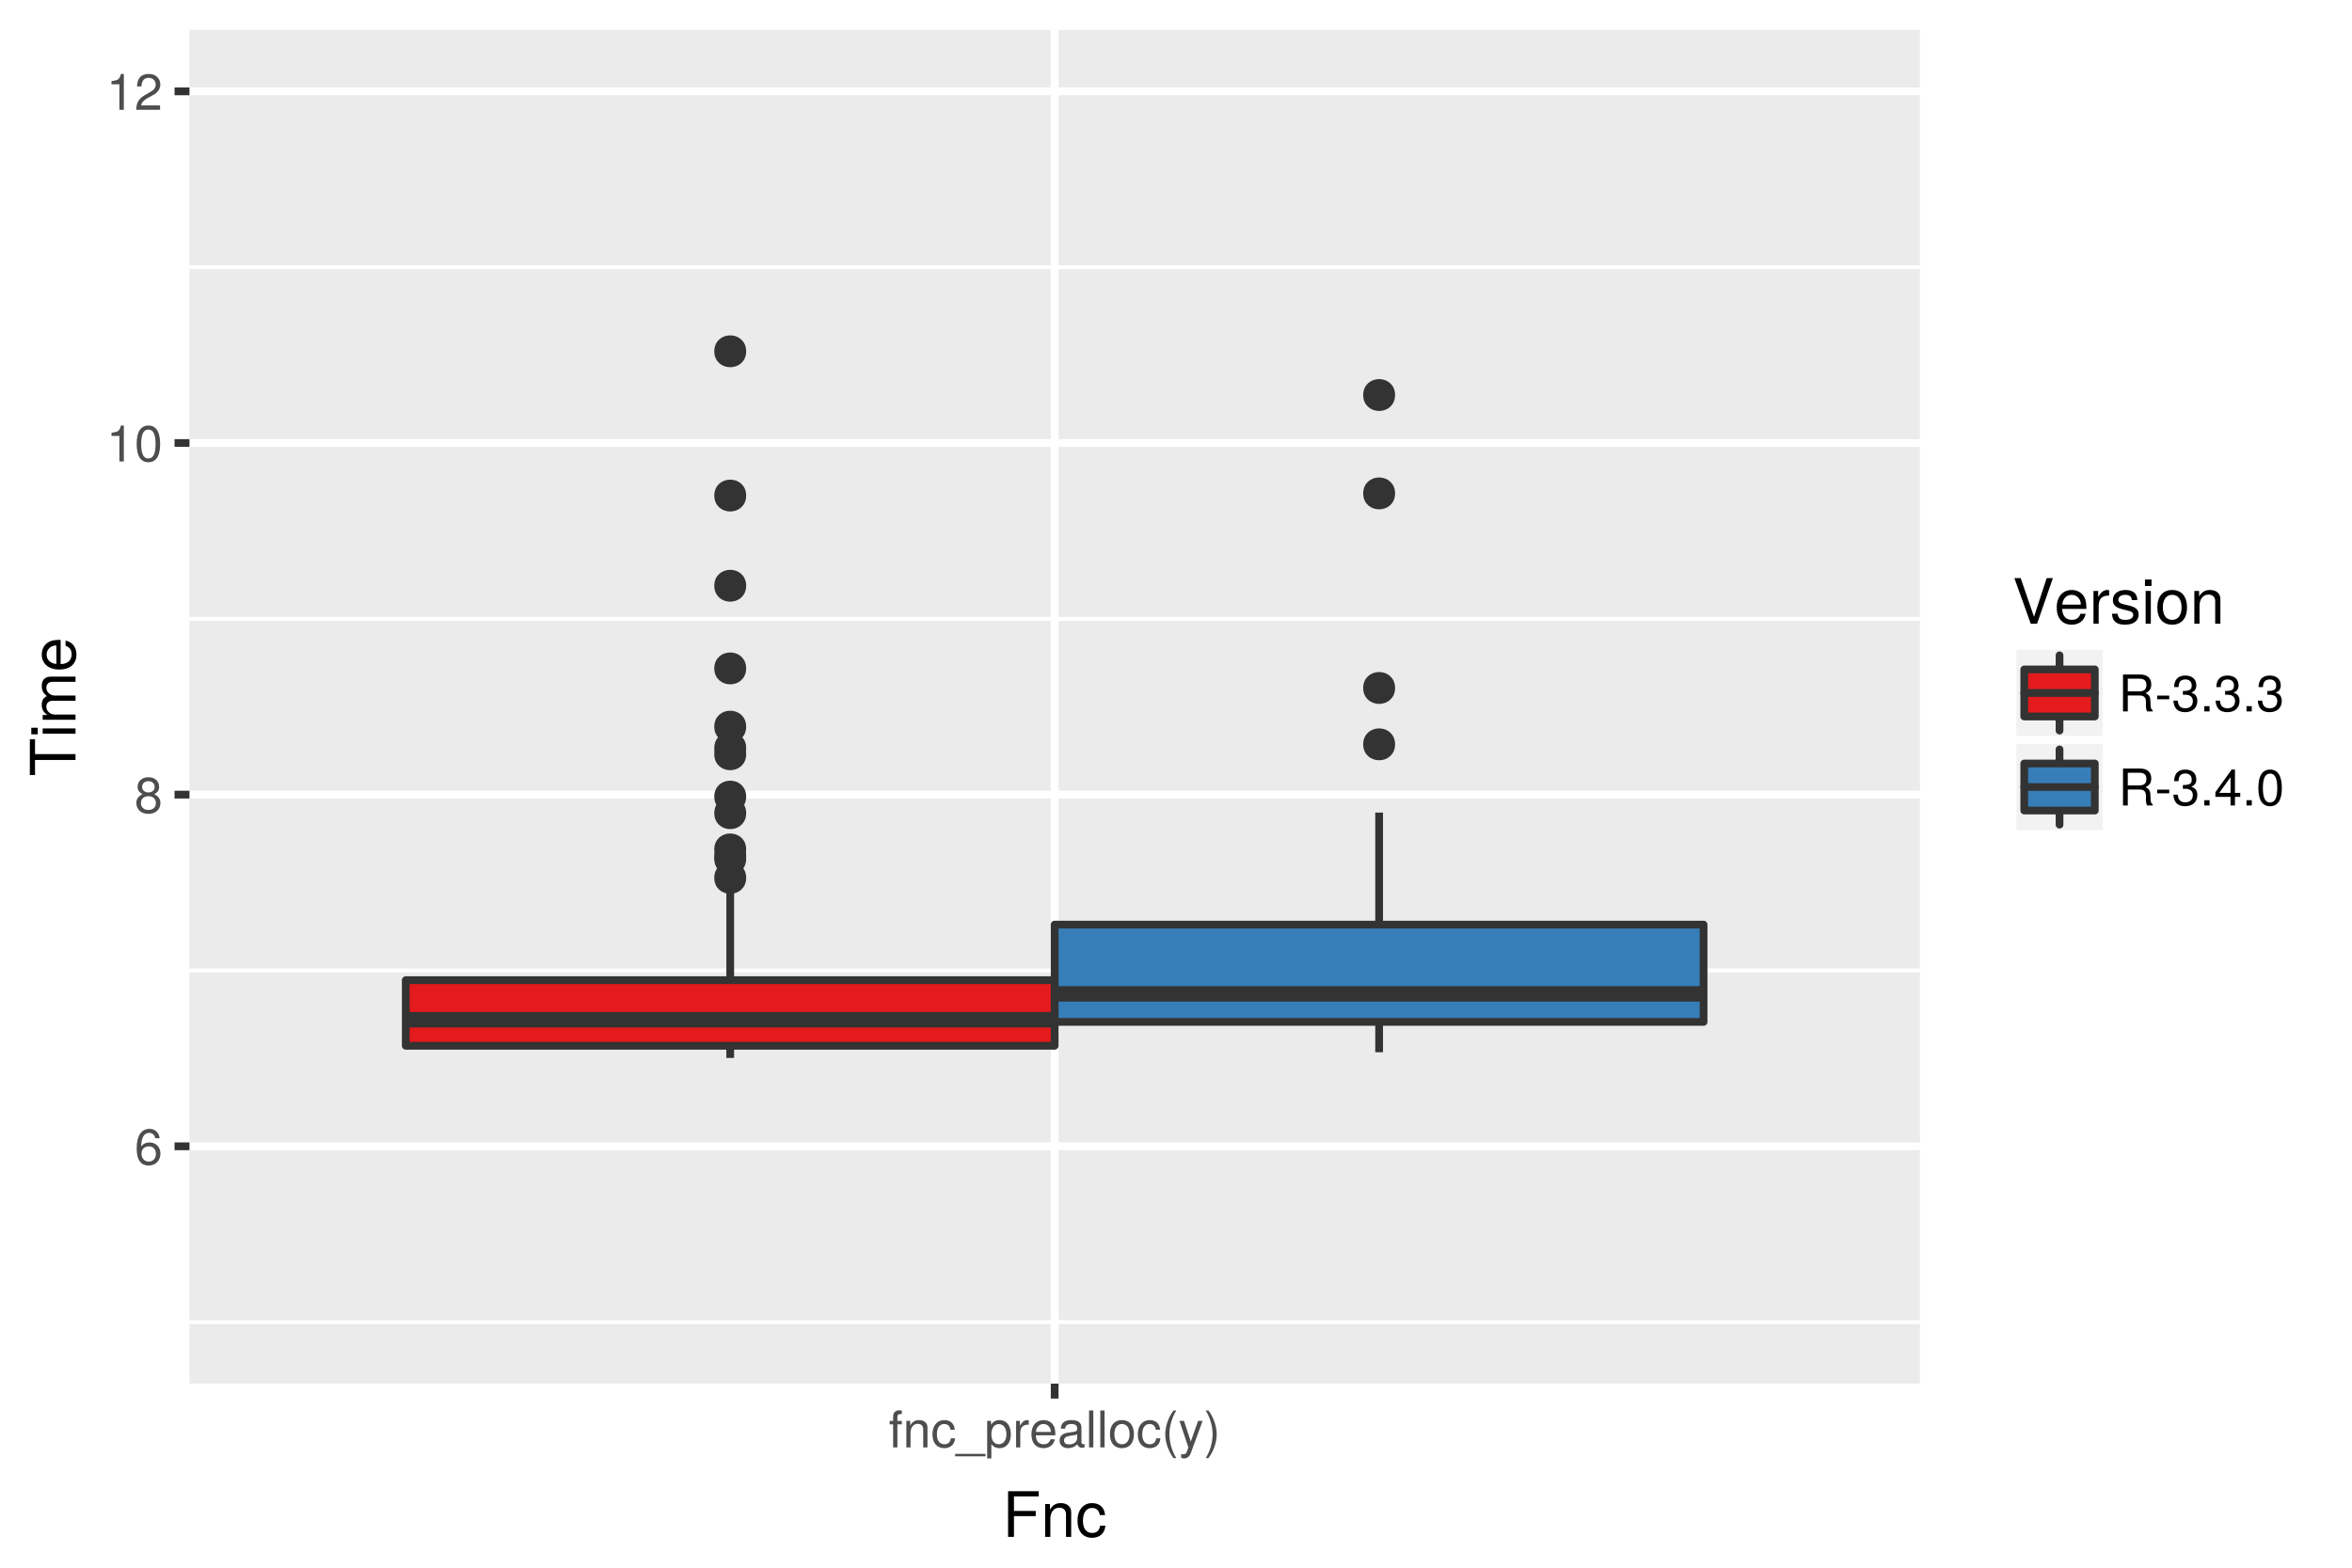 <?xml version="1.0" encoding="UTF-8"?>
<svg xmlns="http://www.w3.org/2000/svg" xmlns:xlink="http://www.w3.org/1999/xlink" width="432pt" height="288pt" viewBox="0 0 432 288" version="1.1">
<defs>
<g>
<symbol overflow="visible" id="glyph0-0">
<path style="stroke:none;" d=""/>
</symbol>
<symbol overflow="visible" id="glyph0-1">
<path style="stroke:none;" d="M 4.766 -2.047 C 4.766 -3.266 3.938 -4.094 2.75 -4.094 C 2.094 -4.094 1.594 -3.844 1.234 -3.359 C 1.25 -4.969 1.766 -5.859 2.703 -5.859 C 3.281 -5.859 3.688 -5.5 3.812 -4.875 L 4.625 -4.875 C 4.469 -5.953 3.766 -6.594 2.766 -6.594 C 1.234 -6.594 0.406 -5.297 0.406 -3 C 0.406 -0.953 1.109 0.141 2.609 0.141 C 3.875 0.141 4.766 -0.75 4.766 -2.047 Z M 3.938 -1.984 C 3.938 -1.156 3.375 -0.578 2.625 -0.578 C 1.859 -0.578 1.281 -1.188 1.281 -2.031 C 1.281 -2.844 1.844 -3.375 2.656 -3.375 C 3.438 -3.375 3.938 -2.859 3.938 -1.984 Z M 3.938 -1.984 "/>
</symbol>
<symbol overflow="visible" id="glyph0-2">
<path style="stroke:none;" d="M 4.766 -1.859 C 4.766 -2.594 4.391 -3.109 3.641 -3.469 C 4.312 -3.875 4.531 -4.219 4.531 -4.828 C 4.531 -5.859 3.734 -6.594 2.562 -6.594 C 1.391 -6.594 0.578 -5.859 0.578 -4.828 C 0.578 -4.219 0.797 -3.891 1.469 -3.469 C 0.719 -3.109 0.344 -2.594 0.344 -1.875 C 0.344 -0.656 1.25 0.141 2.562 0.141 C 3.859 0.141 4.766 -0.656 4.766 -1.859 Z M 3.703 -4.812 C 3.703 -4.203 3.25 -3.797 2.562 -3.797 C 1.875 -3.797 1.406 -4.203 1.406 -4.828 C 1.406 -5.453 1.875 -5.859 2.562 -5.859 C 3.25 -5.859 3.703 -5.453 3.703 -4.812 Z M 3.938 -1.844 C 3.938 -1.062 3.375 -0.578 2.531 -0.578 C 1.734 -0.578 1.188 -1.078 1.188 -1.844 C 1.188 -2.625 1.734 -3.109 2.562 -3.109 C 3.375 -3.109 3.938 -2.625 3.938 -1.844 Z M 3.938 -1.844 "/>
</symbol>
<symbol overflow="visible" id="glyph0-3">
<path style="stroke:none;" d="M 3.219 0 L 3.219 -6.594 L 2.688 -6.594 C 2.406 -5.578 2.219 -5.438 0.953 -5.281 L 0.953 -4.688 L 2.406 -4.688 L 2.406 0 Z M 3.219 0 "/>
</symbol>
<symbol overflow="visible" id="glyph0-4">
<path style="stroke:none;" d="M 4.719 -3.172 C 4.719 -5.453 3.984 -6.594 2.562 -6.594 C 1.141 -6.594 0.406 -5.438 0.406 -3.219 C 0.406 -1 1.141 0.141 2.562 0.141 C 3.953 0.141 4.719 -1 4.719 -3.172 Z M 3.875 -3.25 C 3.875 -1.375 3.453 -0.547 2.531 -0.547 C 1.672 -0.547 1.234 -1.406 1.234 -3.219 C 1.234 -5.016 1.672 -5.859 2.562 -5.859 C 3.438 -5.859 3.875 -5.016 3.875 -3.25 Z M 3.875 -3.25 "/>
</symbol>
<symbol overflow="visible" id="glyph0-5">
<path style="stroke:none;" d="M 4.75 -4.656 C 4.75 -5.766 3.891 -6.594 2.641 -6.594 C 1.297 -6.594 0.516 -5.906 0.469 -4.297 L 1.281 -4.297 C 1.344 -5.406 1.797 -5.875 2.609 -5.875 C 3.359 -5.875 3.906 -5.344 3.906 -4.641 C 3.906 -4.125 3.609 -3.672 3.016 -3.344 L 2.172 -2.859 C 0.797 -2.078 0.391 -1.453 0.312 0 L 4.703 0 L 4.703 -0.812 L 1.234 -0.812 C 1.312 -1.344 1.625 -1.688 2.422 -2.172 L 3.359 -2.672 C 4.281 -3.156 4.75 -3.844 4.75 -4.656 Z M 4.75 -4.656 "/>
</symbol>
<symbol overflow="visible" id="glyph0-6">
<path style="stroke:none;" d="M 2.406 -4.234 L 2.406 -4.875 L 1.594 -4.875 L 1.594 -5.641 C 1.594 -5.953 1.781 -6.125 2.125 -6.125 C 2.188 -6.125 2.219 -6.125 2.406 -6.125 L 2.406 -6.766 C 2.219 -6.797 2.125 -6.812 1.969 -6.812 C 1.25 -6.812 0.812 -6.391 0.812 -5.703 L 0.812 -4.875 L 0.172 -4.875 L 0.172 -4.234 L 0.812 -4.234 L 0.812 0 L 1.594 0 L 1.594 -4.234 Z M 2.406 -4.234 "/>
</symbol>
<symbol overflow="visible" id="glyph0-7">
<path style="stroke:none;" d="M 4.531 0 L 4.531 -3.688 C 4.531 -4.484 3.922 -5.016 2.984 -5.016 C 2.266 -5.016 1.797 -4.734 1.359 -4.047 L 1.359 -4.875 L 0.656 -4.875 L 0.656 0 L 1.422 0 L 1.422 -2.688 C 1.422 -3.688 1.969 -4.328 2.75 -4.328 C 3.359 -4.328 3.75 -3.953 3.75 -3.375 L 3.75 0 Z M 4.531 0 "/>
</symbol>
<symbol overflow="visible" id="glyph0-8">
<path style="stroke:none;" d="M 4.438 -1.672 L 3.656 -1.672 C 3.531 -0.891 3.125 -0.578 2.469 -0.578 C 1.609 -0.578 1.094 -1.234 1.094 -2.391 C 1.094 -3.609 1.594 -4.297 2.438 -4.297 C 3.094 -4.297 3.5 -3.906 3.594 -3.234 L 4.375 -3.234 C 4.281 -4.422 3.547 -5.016 2.453 -5.016 C 1.141 -5.016 0.281 -4 0.281 -2.391 C 0.281 -0.812 1.125 0.141 2.438 0.141 C 3.609 0.141 4.344 -0.562 4.438 -1.672 Z M 4.438 -1.672 "/>
</symbol>
<symbol overflow="visible" id="glyph0-9">
<path style="stroke:none;" d="M 5.375 1.641 L 5.375 1.188 L -0.203 1.188 L -0.203 1.641 Z M 5.375 1.641 "/>
</symbol>
<symbol overflow="visible" id="glyph0-10">
<path style="stroke:none;" d="M 4.859 -2.391 C 4.859 -4.031 4.062 -5.016 2.766 -5.016 C 2.109 -5.016 1.578 -4.719 1.219 -4.141 L 1.219 -4.875 L 0.516 -4.875 L 0.516 2.031 L 1.281 2.031 L 1.281 -0.578 C 1.688 -0.078 2.141 0.141 2.781 0.141 C 4.031 0.141 4.859 -0.844 4.859 -2.391 Z M 4.047 -2.406 C 4.047 -1.297 3.484 -0.578 2.641 -0.578 C 1.828 -0.578 1.281 -1.25 1.281 -2.406 C 1.281 -3.547 1.828 -4.281 2.641 -4.281 C 3.5 -4.281 4.047 -3.562 4.047 -2.406 Z M 4.047 -2.406 "/>
</symbol>
<symbol overflow="visible" id="glyph0-11">
<path style="stroke:none;" d="M 2.984 -4.188 L 2.984 -4.984 C 2.859 -5 2.797 -5.016 2.688 -5.016 C 2.188 -5.016 1.797 -4.719 1.359 -3.984 L 1.359 -4.875 L 0.656 -4.875 L 0.656 0 L 1.422 0 L 1.422 -2.531 C 1.422 -3.625 1.781 -4.172 2.984 -4.188 Z M 2.984 -4.188 "/>
</symbol>
<symbol overflow="visible" id="glyph0-12">
<path style="stroke:none;" d="M 4.766 -2.219 C 4.766 -2.922 4.719 -3.359 4.578 -3.734 C 4.266 -4.531 3.516 -5.016 2.609 -5.016 C 1.25 -5.016 0.375 -4 0.375 -2.406 C 0.375 -0.812 1.219 0.141 2.578 0.141 C 3.703 0.141 4.469 -0.5 4.672 -1.484 L 3.891 -1.484 C 3.672 -0.844 3.234 -0.578 2.609 -0.578 C 1.797 -0.578 1.203 -1.094 1.188 -2.219 Z M 3.938 -2.906 C 3.938 -2.906 3.938 -2.859 3.938 -2.844 L 1.203 -2.844 C 1.266 -3.703 1.812 -4.297 2.594 -4.297 C 3.359 -4.297 3.938 -3.656 3.938 -2.906 Z M 3.938 -2.906 "/>
</symbol>
<symbol overflow="visible" id="glyph0-13">
<path style="stroke:none;" d="M 4.969 -0.016 L 4.969 -0.609 C 4.891 -0.578 4.859 -0.578 4.812 -0.578 C 4.531 -0.578 4.391 -0.719 4.391 -0.969 L 4.391 -3.688 C 4.391 -4.547 3.75 -5.016 2.562 -5.016 C 1.375 -5.016 0.656 -4.562 0.609 -3.438 L 1.391 -3.438 C 1.453 -4.031 1.797 -4.297 2.531 -4.297 C 3.219 -4.297 3.609 -4.031 3.609 -3.562 L 3.609 -3.359 C 3.609 -3.047 3.422 -2.906 2.812 -2.828 C 1.703 -2.688 1.547 -2.656 1.25 -2.531 C 0.672 -2.297 0.391 -1.859 0.391 -1.266 C 0.391 -0.375 1 0.141 1.984 0.141 C 2.609 0.141 3.219 -0.125 3.641 -0.578 C 3.734 -0.203 4.062 0.062 4.438 0.062 C 4.609 0.062 4.719 0.047 4.969 -0.016 Z M 3.609 -1.688 C 3.609 -0.984 2.906 -0.547 2.156 -0.547 C 1.547 -0.547 1.203 -0.75 1.203 -1.281 C 1.203 -1.797 1.547 -2.016 2.375 -2.141 C 3.188 -2.25 3.359 -2.281 3.609 -2.406 Z M 3.609 -1.688 "/>
</symbol>
<symbol overflow="visible" id="glyph0-14">
<path style="stroke:none;" d="M 1.406 0 L 1.406 -6.781 L 0.625 -6.781 L 0.625 0 Z M 1.406 0 "/>
</symbol>
<symbol overflow="visible" id="glyph0-15">
<path style="stroke:none;" d="M 4.734 -2.406 C 4.734 -4.078 3.938 -5.016 2.531 -5.016 C 1.156 -5.016 0.328 -4.078 0.328 -2.438 C 0.328 -0.797 1.156 0.141 2.531 0.141 C 3.906 0.141 4.734 -0.797 4.734 -2.406 Z M 3.938 -2.406 C 3.938 -1.266 3.391 -0.578 2.531 -0.578 C 1.672 -0.578 1.141 -1.25 1.141 -2.438 C 1.141 -3.609 1.672 -4.297 2.531 -4.297 C 3.406 -4.297 3.938 -3.609 3.938 -2.406 Z M 3.938 -2.406 "/>
</symbol>
<symbol overflow="visible" id="glyph0-16">
<path style="stroke:none;" d="M 2.703 1.969 C 1.891 0.641 1.438 -0.922 1.438 -2.406 C 1.438 -3.891 1.891 -5.453 2.703 -6.781 L 2.188 -6.781 C 1.266 -5.562 0.672 -3.875 0.672 -2.406 C 0.672 -0.938 1.266 0.75 2.188 1.969 Z M 2.703 1.969 "/>
</symbol>
<symbol overflow="visible" id="glyph0-17">
<path style="stroke:none;" d="M 4.438 -4.875 L 3.609 -4.875 L 2.266 -1.078 L 1.016 -4.875 L 0.188 -4.875 L 1.828 0.016 L 1.531 0.797 C 1.406 1.141 1.25 1.266 0.906 1.266 C 0.797 1.266 0.672 1.25 0.5 1.203 L 0.5 1.906 C 0.656 1.984 0.812 2.031 1.016 2.031 C 1.578 2.031 2.016 1.719 2.281 1.016 Z M 4.438 -4.875 "/>
</symbol>
<symbol overflow="visible" id="glyph0-18">
<path style="stroke:none;" d="M 2.375 -2.406 C 2.375 -3.875 1.797 -5.562 0.859 -6.781 L 0.359 -6.781 C 1.172 -5.453 1.625 -3.891 1.625 -2.406 C 1.625 -0.922 1.172 0.656 0.359 1.969 L 0.859 1.969 C 1.797 0.75 2.375 -0.938 2.375 -2.406 Z M 2.375 -2.406 "/>
</symbol>
<symbol overflow="visible" id="glyph0-19">
<path style="stroke:none;" d="M 6.312 0 L 6.312 -0.219 C 5.984 -0.438 5.906 -0.672 5.906 -1.578 C 5.891 -2.703 5.719 -3.031 4.984 -3.344 C 5.75 -3.719 6.047 -4.188 6.047 -4.969 C 6.047 -6.141 5.312 -6.781 3.984 -6.781 L 0.859 -6.781 L 0.859 0 L 1.734 0 L 1.734 -2.922 L 3.953 -2.922 C 4.719 -2.922 5.078 -2.547 5.078 -1.703 L 5.062 -1.109 C 5.062 -0.688 5.141 -0.281 5.266 0 Z M 5.156 -4.844 C 5.156 -4.047 4.734 -3.688 3.828 -3.688 L 1.734 -3.688 L 1.734 -6.016 L 3.828 -6.016 C 4.781 -6.016 5.156 -5.609 5.156 -4.844 Z M 5.156 -4.844 "/>
</symbol>
<symbol overflow="visible" id="glyph0-20">
<path style="stroke:none;" d="M 2.641 -2.234 L 2.641 -2.906 L 0.422 -2.906 L 0.422 -2.234 Z M 2.641 -2.234 "/>
</symbol>
<symbol overflow="visible" id="glyph0-21">
<path style="stroke:none;" d="M 4.703 -1.922 C 4.703 -2.719 4.375 -3.172 3.594 -3.453 C 4.203 -3.688 4.516 -4.125 4.516 -4.781 C 4.516 -5.906 3.75 -6.594 2.5 -6.594 C 1.172 -6.594 0.469 -5.859 0.438 -4.469 L 1.25 -4.469 C 1.281 -5.438 1.672 -5.875 2.516 -5.875 C 3.234 -5.875 3.672 -5.453 3.672 -4.75 C 3.672 -4.047 3.359 -3.75 2.047 -3.75 L 2.047 -3.062 L 2.5 -3.062 C 3.406 -3.062 3.875 -2.641 3.875 -1.906 C 3.875 -1.078 3.359 -0.578 2.5 -0.578 C 1.609 -0.578 1.172 -1.031 1.109 -1.984 L 0.297 -1.984 C 0.406 -0.516 1.125 0.141 2.469 0.141 C 3.828 0.141 4.703 -0.672 4.703 -1.922 Z M 4.703 -1.922 "/>
</symbol>
<symbol overflow="visible" id="glyph0-22">
<path style="stroke:none;" d="M 1.781 0 L 1.781 -0.969 L 0.812 -0.969 L 0.812 0 Z M 1.781 0 "/>
</symbol>
<symbol overflow="visible" id="glyph0-23">
<path style="stroke:none;" d="M 4.828 -1.578 L 4.828 -2.312 L 3.859 -2.312 L 3.859 -6.594 L 3.25 -6.594 L 0.266 -2.438 L 0.266 -1.578 L 3.047 -1.578 L 3.047 0 L 3.859 0 L 3.859 -1.578 Z M 3.047 -2.312 L 0.969 -2.312 L 3.047 -5.203 Z M 3.047 -2.312 "/>
</symbol>
<symbol overflow="visible" id="glyph1-0">
<path style="stroke:none;" d=""/>
</symbol>
<symbol overflow="visible" id="glyph1-1">
<path style="stroke:none;" d="M 6.656 -7.438 L 6.656 -8.391 L 1.031 -8.391 L 1.031 0 L 2.109 0 L 2.109 -3.812 L 6.109 -3.812 L 6.109 -4.766 L 2.109 -4.766 L 2.109 -7.438 Z M 6.656 -7.438 "/>
</symbol>
<symbol overflow="visible" id="glyph1-2">
<path style="stroke:none;" d="M 5.594 0 L 5.594 -4.547 C 5.594 -5.547 4.859 -6.203 3.688 -6.203 C 2.797 -6.203 2.219 -5.859 1.688 -5.016 L 1.688 -6.031 L 0.812 -6.031 L 0.812 0 L 1.766 0 L 1.766 -3.328 C 1.766 -4.547 2.422 -5.359 3.406 -5.359 C 4.156 -5.359 4.641 -4.906 4.641 -4.172 L 4.641 0 Z M 5.594 0 "/>
</symbol>
<symbol overflow="visible" id="glyph1-3">
<path style="stroke:none;" d="M 5.484 -2.062 L 4.516 -2.062 C 4.359 -1.109 3.859 -0.719 3.047 -0.719 C 1.984 -0.719 1.359 -1.531 1.359 -2.953 C 1.359 -4.469 1.984 -5.312 3.031 -5.312 C 3.828 -5.312 4.328 -4.844 4.453 -4 L 5.422 -4 C 5.297 -5.469 4.375 -6.203 3.031 -6.203 C 1.422 -6.203 0.359 -4.953 0.359 -2.953 C 0.359 -1.016 1.391 0.172 3.031 0.172 C 4.469 0.172 5.375 -0.688 5.484 -2.062 Z M 5.484 -2.062 "/>
</symbol>
<symbol overflow="visible" id="glyph1-4">
<path style="stroke:none;" d="M 7.422 -8.391 L 6.281 -8.391 L 3.953 -1.281 L 1.5 -8.391 L 0.344 -8.391 L 3.359 0 L 4.516 0 Z M 7.422 -8.391 "/>
</symbol>
<symbol overflow="visible" id="glyph1-5">
<path style="stroke:none;" d="M 5.906 -2.734 C 5.906 -3.609 5.828 -4.156 5.656 -4.609 C 5.266 -5.594 4.344 -6.203 3.219 -6.203 C 1.547 -6.203 0.453 -4.953 0.453 -2.984 C 0.453 -1 1.5 0.172 3.203 0.172 C 4.578 0.172 5.531 -0.609 5.766 -1.828 L 4.812 -1.828 C 4.547 -1.031 4 -0.719 3.234 -0.719 C 2.234 -0.719 1.484 -1.359 1.453 -2.734 Z M 4.875 -3.594 C 4.875 -3.594 4.875 -3.547 4.859 -3.516 L 1.484 -3.516 C 1.562 -4.594 2.25 -5.312 3.203 -5.312 C 4.156 -5.312 4.875 -4.531 4.875 -3.594 Z M 4.875 -3.594 "/>
</symbol>
<symbol overflow="visible" id="glyph1-6">
<path style="stroke:none;" d="M 3.688 -5.188 L 3.688 -6.156 C 3.531 -6.188 3.453 -6.203 3.328 -6.203 C 2.703 -6.203 2.234 -5.828 1.672 -4.938 L 1.672 -6.031 L 0.812 -6.031 L 0.812 0 L 1.766 0 L 1.766 -3.125 C 1.766 -4.484 2.203 -5.156 3.688 -5.188 Z M 3.688 -5.188 "/>
</symbol>
<symbol overflow="visible" id="glyph1-7">
<path style="stroke:none;" d="M 5.281 -1.688 C 5.281 -2.594 4.766 -3.031 3.578 -3.328 L 2.656 -3.547 C 1.875 -3.719 1.547 -3.984 1.547 -4.406 C 1.547 -4.953 2.031 -5.312 2.812 -5.312 C 3.594 -5.312 4 -4.984 4.031 -4.344 L 5.031 -4.344 C 5.031 -5.531 4.25 -6.203 2.859 -6.203 C 1.453 -6.203 0.547 -5.469 0.547 -4.359 C 0.547 -3.422 1.031 -2.969 2.453 -2.625 L 3.344 -2.406 C 4.016 -2.25 4.281 -2.047 4.281 -1.609 C 4.281 -1.047 3.719 -0.719 2.875 -0.719 C 2.016 -0.719 1.531 -0.922 1.406 -1.844 L 0.391 -1.844 C 0.438 -0.453 1.219 0.172 2.797 0.172 C 4.312 0.172 5.281 -0.531 5.281 -1.688 Z M 5.281 -1.688 "/>
</symbol>
<symbol overflow="visible" id="glyph1-8">
<path style="stroke:none;" d="M 1.766 0 L 1.766 -6.031 L 0.812 -6.031 L 0.812 0 Z M 1.891 -6.938 L 1.891 -8.125 L 0.688 -8.125 L 0.688 -6.938 Z M 1.891 -6.938 "/>
</symbol>
<symbol overflow="visible" id="glyph1-9">
<path style="stroke:none;" d="M 5.859 -2.969 C 5.859 -5.047 4.859 -6.203 3.125 -6.203 C 1.438 -6.203 0.406 -5.031 0.406 -3.016 C 0.406 -0.984 1.422 0.172 3.141 0.172 C 4.828 0.172 5.859 -0.984 5.859 -2.969 Z M 4.859 -2.984 C 4.859 -1.562 4.203 -0.719 3.141 -0.719 C 2.062 -0.719 1.422 -1.547 1.422 -3.016 C 1.422 -4.469 2.062 -5.312 3.141 -5.312 C 4.219 -5.312 4.859 -4.469 4.859 -2.984 Z M 4.859 -2.984 "/>
</symbol>
<symbol overflow="visible" id="glyph2-0">
<path style="stroke:none;" d=""/>
</symbol>
<symbol overflow="visible" id="glyph2-1">
<path style="stroke:none;" d="M -7.438 -6.812 L -8.391 -6.812 L -8.391 -0.234 L -7.438 -0.234 L -7.438 -3 L 0 -3 L 0 -4.078 L -7.438 -4.078 Z M -7.438 -6.812 "/>
</symbol>
<symbol overflow="visible" id="glyph2-2">
<path style="stroke:none;" d="M 0 -1.766 L -6.031 -1.766 L -6.031 -0.812 L 0 -0.812 Z M -6.938 -1.891 L -8.125 -1.891 L -8.125 -0.688 L -6.938 -0.688 Z M -6.938 -1.891 "/>
</symbol>
<symbol overflow="visible" id="glyph2-3">
<path style="stroke:none;" d="M 0 -8.734 L -4.516 -8.734 C -5.594 -8.734 -6.203 -8.141 -6.203 -7.016 C -6.203 -6.203 -5.953 -5.734 -5.281 -5.156 C -5.922 -4.812 -6.203 -4.328 -6.203 -3.547 C -6.203 -2.734 -5.906 -2.203 -5.172 -1.688 L -6.031 -1.688 L -6.031 -0.812 L 0 -0.812 L 0 -1.766 L -3.781 -1.766 C -4.656 -1.766 -5.359 -2.406 -5.359 -3.188 C -5.359 -3.906 -4.922 -4.297 -4.156 -4.297 L 0 -4.297 L 0 -5.25 L -3.781 -5.25 C -4.656 -5.25 -5.359 -5.906 -5.359 -6.688 C -5.359 -7.391 -4.906 -7.781 -4.156 -7.781 L 0 -7.781 Z M 0 -8.734 "/>
</symbol>
<symbol overflow="visible" id="glyph2-4">
<path style="stroke:none;" d="M -2.734 -5.906 C -3.609 -5.906 -4.156 -5.828 -4.609 -5.656 C -5.594 -5.266 -6.203 -4.344 -6.203 -3.219 C -6.203 -1.547 -4.953 -0.453 -2.984 -0.453 C -1 -0.453 0.172 -1.5 0.172 -3.203 C 0.172 -4.578 -0.609 -5.531 -1.828 -5.766 L -1.828 -4.812 C -1.031 -4.547 -0.719 -4 -0.719 -3.234 C -0.719 -2.234 -1.359 -1.484 -2.734 -1.453 Z M -3.594 -4.875 C -3.594 -4.875 -3.547 -4.875 -3.516 -4.859 L -3.516 -1.484 C -4.594 -1.562 -5.312 -2.25 -5.312 -3.203 C -5.312 -4.156 -4.531 -4.875 -3.594 -4.875 Z M -3.594 -4.875 "/>
</symbol>
</g>
<clipPath id="clip1">
  <path d="M 34.801 5.48 L 353 5.48 L 353 255 L 34.801 255 Z M 34.801 5.48 "/>
</clipPath>
<clipPath id="clip2">
  <path d="M 34.801 242 L 353 242 L 353 244 L 34.801 244 Z M 34.801 242 "/>
</clipPath>
<clipPath id="clip3">
  <path d="M 34.801 177 L 353 177 L 353 179 L 34.801 179 Z M 34.801 177 "/>
</clipPath>
<clipPath id="clip4">
  <path d="M 34.801 113 L 353 113 L 353 115 L 34.801 115 Z M 34.801 113 "/>
</clipPath>
<clipPath id="clip5">
  <path d="M 34.801 48 L 353 48 L 353 50 L 34.801 50 Z M 34.801 48 "/>
</clipPath>
<clipPath id="clip6">
  <path d="M 34.801 209 L 353.637 209 L 353.637 212 L 34.801 212 Z M 34.801 209 "/>
</clipPath>
<clipPath id="clip7">
  <path d="M 34.801 145 L 353.637 145 L 353.637 147 L 34.801 147 Z M 34.801 145 "/>
</clipPath>
<clipPath id="clip8">
  <path d="M 34.801 80 L 353.637 80 L 353.637 83 L 34.801 83 Z M 34.801 80 "/>
</clipPath>
<clipPath id="clip9">
  <path d="M 34.801 16 L 353.637 16 L 353.637 18 L 34.801 18 Z M 34.801 16 "/>
</clipPath>
<clipPath id="clip10">
  <path d="M 193 5.48 L 195 5.48 L 195 255 L 193 255 Z M 193 5.48 "/>
</clipPath>
</defs>
<g id="surface11">
<rect x="0" y="0" width="432" height="288" style="fill:rgb(100%,100%,100%);fill-opacity:1;stroke:none;"/>
<path style="fill:none;stroke-width:1.423;stroke-linecap:round;stroke-linejoin:round;stroke:rgb(100%,100%,100%);stroke-opacity:1;stroke-miterlimit:10;" d="M 0 0 L 432 0 L 432 288 L 0 288 Z M 0 0 "/>
<g clip-path="url(#clip1)" clip-rule="nonzero">
<path style=" stroke:none;fill-rule:nonzero;fill:rgb(92.157%,92.157%,92.157%);fill-opacity:1;" d="M 34.801 5.48 L 352.637 5.48 L 352.637 254.191 L 34.801 254.191 Z M 34.801 5.48 "/>
</g>
<g clip-path="url(#clip2)" clip-rule="nonzero">
<path style="fill:none;stroke-width:0.711;stroke-linecap:butt;stroke-linejoin:round;stroke:rgb(100%,100%,100%);stroke-opacity:1;stroke-miterlimit:10;" d="M 34.801 242.883 L 352.633 242.883 "/>
</g>
<g clip-path="url(#clip3)" clip-rule="nonzero">
<path style="fill:none;stroke-width:0.711;stroke-linecap:butt;stroke-linejoin:round;stroke:rgb(100%,100%,100%);stroke-opacity:1;stroke-miterlimit:10;" d="M 34.801 178.285 L 352.633 178.285 "/>
</g>
<g clip-path="url(#clip4)" clip-rule="nonzero">
<path style="fill:none;stroke-width:0.711;stroke-linecap:butt;stroke-linejoin:round;stroke:rgb(100%,100%,100%);stroke-opacity:1;stroke-miterlimit:10;" d="M 34.801 113.684 L 352.633 113.684 "/>
</g>
<g clip-path="url(#clip5)" clip-rule="nonzero">
<path style="fill:none;stroke-width:0.711;stroke-linecap:butt;stroke-linejoin:round;stroke:rgb(100%,100%,100%);stroke-opacity:1;stroke-miterlimit:10;" d="M 34.801 49.086 L 352.633 49.086 "/>
</g>
<g clip-path="url(#clip6)" clip-rule="nonzero">
<path style="fill:none;stroke-width:1.423;stroke-linecap:butt;stroke-linejoin:round;stroke:rgb(100%,100%,100%);stroke-opacity:1;stroke-miterlimit:10;" d="M 34.801 210.586 L 352.633 210.586 "/>
</g>
<g clip-path="url(#clip7)" clip-rule="nonzero">
<path style="fill:none;stroke-width:1.423;stroke-linecap:butt;stroke-linejoin:round;stroke:rgb(100%,100%,100%);stroke-opacity:1;stroke-miterlimit:10;" d="M 34.801 145.984 L 352.633 145.984 "/>
</g>
<g clip-path="url(#clip8)" clip-rule="nonzero">
<path style="fill:none;stroke-width:1.423;stroke-linecap:butt;stroke-linejoin:round;stroke:rgb(100%,100%,100%);stroke-opacity:1;stroke-miterlimit:10;" d="M 34.801 81.383 L 352.633 81.383 "/>
</g>
<g clip-path="url(#clip9)" clip-rule="nonzero">
<path style="fill:none;stroke-width:1.423;stroke-linecap:butt;stroke-linejoin:round;stroke:rgb(100%,100%,100%);stroke-opacity:1;stroke-miterlimit:10;" d="M 34.801 16.785 L 352.633 16.785 "/>
</g>
<g clip-path="url(#clip10)" clip-rule="nonzero">
<path style="fill:none;stroke-width:1.423;stroke-linecap:butt;stroke-linejoin:round;stroke:rgb(100%,100%,100%);stroke-opacity:1;stroke-miterlimit:10;" d="M 193.715 254.191 L 193.715 5.48 "/>
</g>
<path style="fill-rule:nonzero;fill:rgb(20%,20%,20%);fill-opacity:1;stroke-width:0.945;stroke-linecap:round;stroke-linejoin:round;stroke:rgb(20%,20%,20%);stroke-opacity:1;stroke-miterlimit:10;" d="M 136.578 156.047 C 136.578 159.32 131.668 159.32 131.668 156.047 C 131.668 152.773 136.578 152.773 136.578 156.047 "/>
<path style="fill-rule:nonzero;fill:rgb(20%,20%,20%);fill-opacity:1;stroke-width:0.945;stroke-linecap:round;stroke-linejoin:round;stroke:rgb(20%,20%,20%);stroke-opacity:1;stroke-miterlimit:10;" d="M 136.578 137.414 C 136.578 140.688 131.668 140.688 131.668 137.414 C 131.668 134.141 136.578 134.141 136.578 137.414 "/>
<path style="fill-rule:nonzero;fill:rgb(20%,20%,20%);fill-opacity:1;stroke-width:0.945;stroke-linecap:round;stroke-linejoin:round;stroke:rgb(20%,20%,20%);stroke-opacity:1;stroke-miterlimit:10;" d="M 136.578 146.344 C 136.578 149.617 131.668 149.617 131.668 146.344 C 131.668 143.07 136.578 143.07 136.578 146.344 "/>
<path style="fill-rule:nonzero;fill:rgb(20%,20%,20%);fill-opacity:1;stroke-width:0.945;stroke-linecap:round;stroke-linejoin:round;stroke:rgb(20%,20%,20%);stroke-opacity:1;stroke-miterlimit:10;" d="M 136.578 157.785 C 136.578 161.059 131.668 161.059 131.668 157.785 C 131.668 154.516 136.578 154.516 136.578 157.785 "/>
<path style="fill-rule:nonzero;fill:rgb(20%,20%,20%);fill-opacity:1;stroke-width:0.945;stroke-linecap:round;stroke-linejoin:round;stroke:rgb(20%,20%,20%);stroke-opacity:1;stroke-miterlimit:10;" d="M 136.578 157.316 C 136.578 160.59 131.668 160.59 131.668 157.316 C 131.668 154.043 136.578 154.043 136.578 157.316 "/>
<path style="fill-rule:nonzero;fill:rgb(20%,20%,20%);fill-opacity:1;stroke-width:0.945;stroke-linecap:round;stroke-linejoin:round;stroke:rgb(20%,20%,20%);stroke-opacity:1;stroke-miterlimit:10;" d="M 136.578 149.391 C 136.578 152.664 131.668 152.664 131.668 149.391 C 131.668 146.117 136.578 146.117 136.578 149.391 "/>
<path style="fill-rule:nonzero;fill:rgb(20%,20%,20%);fill-opacity:1;stroke-width:0.945;stroke-linecap:round;stroke-linejoin:round;stroke:rgb(20%,20%,20%);stroke-opacity:1;stroke-miterlimit:10;" d="M 136.578 161.273 C 136.578 164.547 131.668 164.547 131.668 161.273 C 131.668 158 136.578 158 136.578 161.273 "/>
<path style="fill-rule:nonzero;fill:rgb(20%,20%,20%);fill-opacity:1;stroke-width:0.945;stroke-linecap:round;stroke-linejoin:round;stroke:rgb(20%,20%,20%);stroke-opacity:1;stroke-miterlimit:10;" d="M 136.578 133.492 C 136.578 136.766 131.668 136.766 131.668 133.492 C 131.668 130.219 136.578 130.219 136.578 133.492 "/>
<path style="fill-rule:nonzero;fill:rgb(20%,20%,20%);fill-opacity:1;stroke-width:0.945;stroke-linecap:round;stroke-linejoin:round;stroke:rgb(20%,20%,20%);stroke-opacity:1;stroke-miterlimit:10;" d="M 136.578 138.566 C 136.578 141.84 131.668 141.84 131.668 138.566 C 131.668 135.297 136.578 135.297 136.578 138.566 "/>
<path style="fill-rule:nonzero;fill:rgb(20%,20%,20%);fill-opacity:1;stroke-width:0.945;stroke-linecap:round;stroke-linejoin:round;stroke:rgb(20%,20%,20%);stroke-opacity:1;stroke-miterlimit:10;" d="M 136.578 64.539 C 136.578 67.812 131.668 67.812 131.668 64.539 C 131.668 61.266 136.578 61.266 136.578 64.539 "/>
<path style="fill-rule:nonzero;fill:rgb(20%,20%,20%);fill-opacity:1;stroke-width:0.945;stroke-linecap:round;stroke-linejoin:round;stroke:rgb(20%,20%,20%);stroke-opacity:1;stroke-miterlimit:10;" d="M 136.578 107.605 C 136.578 110.879 131.668 110.879 131.668 107.605 C 131.668 104.332 136.578 104.332 136.578 107.605 "/>
<path style="fill-rule:nonzero;fill:rgb(20%,20%,20%);fill-opacity:1;stroke-width:0.945;stroke-linecap:round;stroke-linejoin:round;stroke:rgb(20%,20%,20%);stroke-opacity:1;stroke-miterlimit:10;" d="M 136.578 91.039 C 136.578 94.312 131.668 94.312 131.668 91.039 C 131.668 87.77 136.578 87.77 136.578 91.039 "/>
<path style="fill-rule:nonzero;fill:rgb(20%,20%,20%);fill-opacity:1;stroke-width:0.945;stroke-linecap:round;stroke-linejoin:round;stroke:rgb(20%,20%,20%);stroke-opacity:1;stroke-miterlimit:10;" d="M 136.578 122.793 C 136.578 126.066 131.668 126.066 131.668 122.793 C 131.668 119.523 136.578 119.523 136.578 122.793 "/>
<path style="fill:none;stroke-width:1.423;stroke-linecap:butt;stroke-linejoin:round;stroke:rgb(20%,20%,20%);stroke-opacity:1;stroke-miterlimit:10;" d="M 134.121 180.07 L 134.121 162.82 "/>
<path style="fill:none;stroke-width:1.423;stroke-linecap:butt;stroke-linejoin:round;stroke:rgb(20%,20%,20%);stroke-opacity:1;stroke-miterlimit:10;" d="M 134.121 192.117 L 134.121 194.355 "/>
<path style="fill-rule:nonzero;fill:rgb(89.412%,10.196%,10.98%);fill-opacity:1;stroke-width:1.423;stroke-linecap:round;stroke-linejoin:round;stroke:rgb(20%,20%,20%);stroke-opacity:1;stroke-miterlimit:10;" d="M 74.527 180.07 L 74.527 192.117 L 193.715 192.117 L 193.715 180.07 Z M 74.527 180.07 "/>
<path style="fill:none;stroke-width:2.845;stroke-linecap:butt;stroke-linejoin:round;stroke:rgb(20%,20%,20%);stroke-opacity:1;stroke-miterlimit:10;" d="M 74.527 187.332 L 193.715 187.332 "/>
<path style="fill-rule:nonzero;fill:rgb(20%,20%,20%);fill-opacity:1;stroke-width:0.945;stroke-linecap:round;stroke-linejoin:round;stroke:rgb(20%,20%,20%);stroke-opacity:1;stroke-miterlimit:10;" d="M 255.766 72.57 C 255.766 75.844 250.855 75.844 250.855 72.57 C 250.855 69.297 255.766 69.297 255.766 72.57 "/>
<path style="fill-rule:nonzero;fill:rgb(20%,20%,20%);fill-opacity:1;stroke-width:0.945;stroke-linecap:round;stroke-linejoin:round;stroke:rgb(20%,20%,20%);stroke-opacity:1;stroke-miterlimit:10;" d="M 255.766 90.645 C 255.766 93.918 250.855 93.918 250.855 90.645 C 250.855 87.371 255.766 87.371 255.766 90.645 "/>
<path style="fill-rule:nonzero;fill:rgb(20%,20%,20%);fill-opacity:1;stroke-width:0.945;stroke-linecap:round;stroke-linejoin:round;stroke:rgb(20%,20%,20%);stroke-opacity:1;stroke-miterlimit:10;" d="M 255.766 126.387 C 255.766 129.66 250.855 129.66 250.855 126.387 C 250.855 123.113 255.766 123.113 255.766 126.387 "/>
<path style="fill-rule:nonzero;fill:rgb(20%,20%,20%);fill-opacity:1;stroke-width:0.945;stroke-linecap:round;stroke-linejoin:round;stroke:rgb(20%,20%,20%);stroke-opacity:1;stroke-miterlimit:10;" d="M 255.766 136.742 C 255.766 140.016 250.855 140.016 250.855 136.742 C 250.855 133.469 255.766 133.469 255.766 136.742 "/>
<path style="fill:none;stroke-width:1.423;stroke-linecap:butt;stroke-linejoin:round;stroke:rgb(20%,20%,20%);stroke-opacity:1;stroke-miterlimit:10;" d="M 253.309 169.855 L 253.309 149.277 "/>
<path style="fill:none;stroke-width:1.423;stroke-linecap:butt;stroke-linejoin:round;stroke:rgb(20%,20%,20%);stroke-opacity:1;stroke-miterlimit:10;" d="M 253.309 187.738 L 253.309 193.301 "/>
<path style="fill-rule:nonzero;fill:rgb(21.569%,49.412%,72.157%);fill-opacity:1;stroke-width:1.423;stroke-linecap:round;stroke-linejoin:round;stroke:rgb(20%,20%,20%);stroke-opacity:1;stroke-miterlimit:10;" d="M 193.715 169.855 L 193.715 187.738 L 312.902 187.738 L 312.902 169.855 Z M 193.715 169.855 "/>
<path style="fill:none;stroke-width:2.845;stroke-linecap:butt;stroke-linejoin:round;stroke:rgb(20%,20%,20%);stroke-opacity:1;stroke-miterlimit:10;" d="M 193.715 182.582 L 312.902 182.582 "/>
<g style="fill:rgb(30.196%,30.196%,30.196%);fill-opacity:1;">
  <use xlink:href="#glyph0-1" x="24.699" y="213.977"/>
</g>
<g style="fill:rgb(30.196%,30.196%,30.196%);fill-opacity:1;">
  <use xlink:href="#glyph0-2" x="24.699" y="149.375"/>
</g>
<g style="fill:rgb(30.196%,30.196%,30.196%);fill-opacity:1;">
  <use xlink:href="#glyph0-3" x="19.527" y="84.773"/>
  <use xlink:href="#glyph0-4" x="24.696" y="84.773"/>
</g>
<g style="fill:rgb(30.196%,30.196%,30.196%);fill-opacity:1;">
  <use xlink:href="#glyph0-3" x="19.527" y="20.176"/>
  <use xlink:href="#glyph0-5" x="24.696" y="20.176"/>
</g>
<path style="fill:none;stroke-width:1.423;stroke-linecap:butt;stroke-linejoin:round;stroke:rgb(20%,20%,20%);stroke-opacity:1;stroke-miterlimit:10;" d="M 32.059 210.586 L 34.801 210.586 "/>
<path style="fill:none;stroke-width:1.423;stroke-linecap:butt;stroke-linejoin:round;stroke:rgb(20%,20%,20%);stroke-opacity:1;stroke-miterlimit:10;" d="M 32.059 145.984 L 34.801 145.984 "/>
<path style="fill:none;stroke-width:1.423;stroke-linecap:butt;stroke-linejoin:round;stroke:rgb(20%,20%,20%);stroke-opacity:1;stroke-miterlimit:10;" d="M 32.059 81.383 L 34.801 81.383 "/>
<path style="fill:none;stroke-width:1.423;stroke-linecap:butt;stroke-linejoin:round;stroke:rgb(20%,20%,20%);stroke-opacity:1;stroke-miterlimit:10;" d="M 32.059 16.785 L 34.801 16.785 "/>
<path style="fill:none;stroke-width:1.423;stroke-linecap:butt;stroke-linejoin:round;stroke:rgb(20%,20%,20%);stroke-opacity:1;stroke-miterlimit:10;" d="M 193.715 256.93 L 193.715 254.191 "/>
<g style="fill:rgb(30.196%,30.196%,30.196%);fill-opacity:1;">
  <use xlink:href="#glyph0-6" x="163.234" y="265.902"/>
  <use xlink:href="#glyph0-7" x="165.819" y="265.902"/>
  <use xlink:href="#glyph0-8" x="170.988" y="265.902"/>
  <use xlink:href="#glyph0-9" x="175.636" y="265.902"/>
  <use xlink:href="#glyph0-10" x="180.805" y="265.902"/>
  <use xlink:href="#glyph0-11" x="185.975" y="265.902"/>
  <use xlink:href="#glyph0-12" x="189.07" y="265.902"/>
  <use xlink:href="#glyph0-13" x="194.24" y="265.902"/>
  <use xlink:href="#glyph0-14" x="199.409" y="265.902"/>
  <use xlink:href="#glyph0-14" x="201.472" y="265.902"/>
  <use xlink:href="#glyph0-15" x="203.536" y="265.902"/>
  <use xlink:href="#glyph0-8" x="208.705" y="265.902"/>
  <use xlink:href="#glyph0-16" x="213.354" y="265.902"/>
  <use xlink:href="#glyph0-17" x="216.45" y="265.902"/>
  <use xlink:href="#glyph0-18" x="221.098" y="265.902"/>
</g>
<g style="fill:rgb(0%,0%,0%);fill-opacity:1;">
  <use xlink:href="#glyph1-1" x="184.129" y="282.34"/>
  <use xlink:href="#glyph1-2" x="191.155" y="282.34"/>
  <use xlink:href="#glyph1-3" x="197.549" y="282.34"/>
</g>
<g style="fill:rgb(0%,0%,0%);fill-opacity:1;">
  <use xlink:href="#glyph2-1" x="13.871" y="142.613"/>
  <use xlink:href="#glyph2-2" x="13.871" y="135.587"/>
  <use xlink:href="#glyph2-3" x="13.871" y="133.034"/>
  <use xlink:href="#glyph2-4" x="13.871" y="123.454"/>
</g>
<path style=" stroke:none;fill-rule:nonzero;fill:rgb(100%,100%,100%);fill-opacity:1;" d="M 363.973 100.777 L 426.52 100.777 L 426.52 158.895 L 363.973 158.895 Z M 363.973 100.777 "/>
<g style="fill:rgb(0%,0%,0%);fill-opacity:1;">
  <use xlink:href="#glyph1-4" x="369.641" y="114.59"/>
  <use xlink:href="#glyph1-5" x="377.311" y="114.59"/>
  <use xlink:href="#glyph1-6" x="383.705" y="114.59"/>
  <use xlink:href="#glyph1-7" x="387.534" y="114.59"/>
  <use xlink:href="#glyph1-8" x="393.284" y="114.59"/>
  <use xlink:href="#glyph1-9" x="395.837" y="114.59"/>
  <use xlink:href="#glyph1-2" x="402.231" y="114.59"/>
</g>
<path style="fill-rule:nonzero;fill:rgb(94.902%,94.902%,94.902%);fill-opacity:1;stroke-width:1.423;stroke-linecap:round;stroke-linejoin:round;stroke:rgb(100%,100%,100%);stroke-opacity:1;stroke-miterlimit:10;" d="M 369.641 118.664 L 386.922 118.664 L 386.922 135.945 L 369.641 135.945 Z M 369.641 118.664 "/>
<path style="fill:none;stroke-width:1.423;stroke-linecap:round;stroke-linejoin:round;stroke:rgb(20%,20%,20%);stroke-opacity:1;stroke-miterlimit:10;" d="M 378.281 134.215 L 378.281 131.625 "/>
<path style="fill:none;stroke-width:1.423;stroke-linecap:round;stroke-linejoin:round;stroke:rgb(20%,20%,20%);stroke-opacity:1;stroke-miterlimit:10;" d="M 378.281 122.984 L 378.281 120.391 "/>
<path style="fill-rule:nonzero;fill:rgb(89.412%,10.196%,10.98%);fill-opacity:1;stroke-width:1.423;stroke-linecap:round;stroke-linejoin:round;stroke:rgb(20%,20%,20%);stroke-opacity:1;stroke-miterlimit:10;" d="M 371.801 122.984 L 384.762 122.984 L 384.762 131.625 L 371.801 131.625 Z M 371.801 122.984 "/>
<path style="fill:none;stroke-width:1.423;stroke-linecap:round;stroke-linejoin:round;stroke:rgb(20%,20%,20%);stroke-opacity:1;stroke-miterlimit:10;" d="M 371.801 127.305 L 384.762 127.305 "/>
<path style="fill-rule:nonzero;fill:rgb(94.902%,94.902%,94.902%);fill-opacity:1;stroke-width:1.423;stroke-linecap:round;stroke-linejoin:round;stroke:rgb(100%,100%,100%);stroke-opacity:1;stroke-miterlimit:10;" d="M 369.641 135.945 L 386.922 135.945 L 386.922 153.227 L 369.641 153.227 Z M 369.641 135.945 "/>
<path style="fill:none;stroke-width:1.423;stroke-linecap:round;stroke-linejoin:round;stroke:rgb(20%,20%,20%);stroke-opacity:1;stroke-miterlimit:10;" d="M 378.281 151.496 L 378.281 148.902 "/>
<path style="fill:none;stroke-width:1.423;stroke-linecap:round;stroke-linejoin:round;stroke:rgb(20%,20%,20%);stroke-opacity:1;stroke-miterlimit:10;" d="M 378.281 140.262 L 378.281 137.672 "/>
<path style="fill-rule:nonzero;fill:rgb(21.569%,49.412%,72.157%);fill-opacity:1;stroke-width:1.423;stroke-linecap:round;stroke-linejoin:round;stroke:rgb(20%,20%,20%);stroke-opacity:1;stroke-miterlimit:10;" d="M 371.801 140.262 L 384.762 140.262 L 384.762 148.902 L 371.801 148.902 Z M 371.801 140.262 "/>
<path style="fill:none;stroke-width:1.423;stroke-linecap:round;stroke-linejoin:round;stroke:rgb(20%,20%,20%);stroke-opacity:1;stroke-miterlimit:10;" d="M 371.801 144.582 L 384.762 144.582 "/>
<g style="fill:rgb(0%,0%,0%);fill-opacity:1;">
  <use xlink:href="#glyph0-19" x="389.082" y="130.695"/>
  <use xlink:href="#glyph0-20" x="395.794" y="130.695"/>
  <use xlink:href="#glyph0-21" x="398.89" y="130.695"/>
  <use xlink:href="#glyph0-22" x="404.059" y="130.695"/>
  <use xlink:href="#glyph0-21" x="406.644" y="130.695"/>
  <use xlink:href="#glyph0-22" x="411.813" y="130.695"/>
  <use xlink:href="#glyph0-21" x="414.397" y="130.695"/>
</g>
<g style="fill:rgb(0%,0%,0%);fill-opacity:1;">
  <use xlink:href="#glyph0-19" x="389.082" y="147.973"/>
  <use xlink:href="#glyph0-20" x="395.794" y="147.973"/>
  <use xlink:href="#glyph0-21" x="398.89" y="147.973"/>
  <use xlink:href="#glyph0-22" x="404.059" y="147.973"/>
  <use xlink:href="#glyph0-23" x="406.644" y="147.973"/>
  <use xlink:href="#glyph0-22" x="411.813" y="147.973"/>
  <use xlink:href="#glyph0-4" x="414.397" y="147.973"/>
</g>
</g>
</svg>

